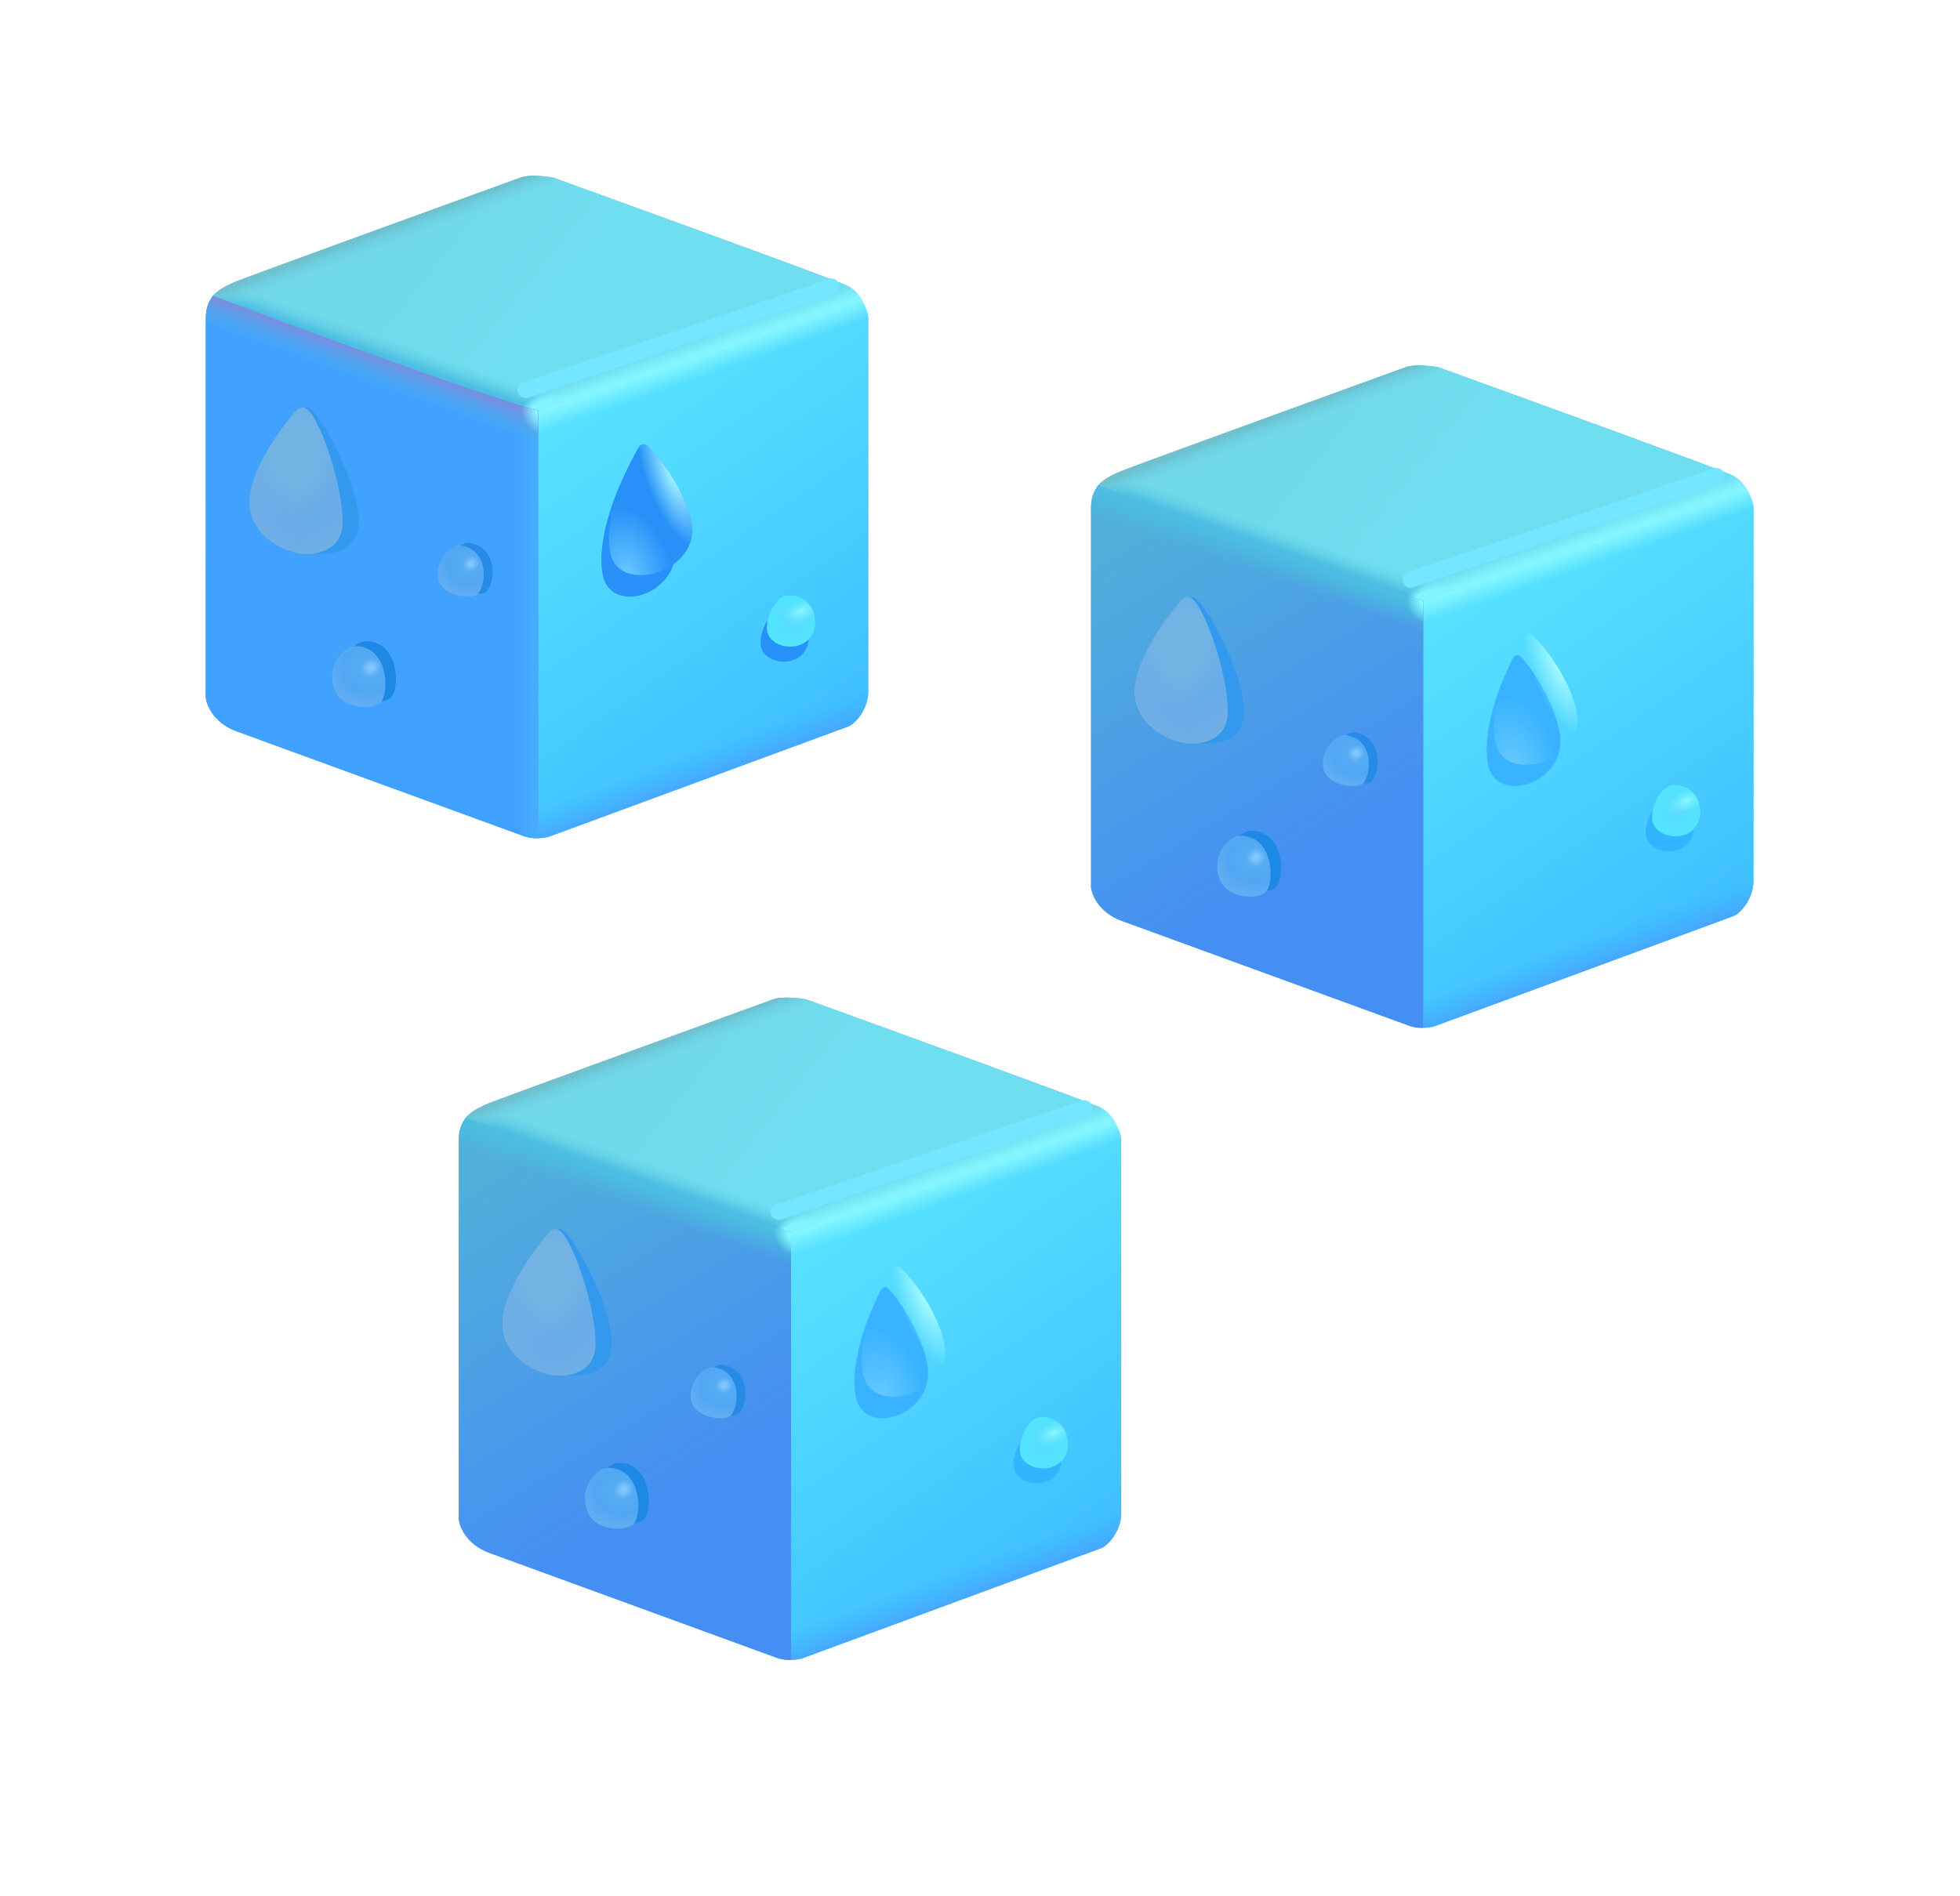 <svg width="31" height="30" viewBox="0 0 31 30" fill="none" xmlns="http://www.w3.org/2000/svg">
<path d="M3.256 10.989V5.03C3.256 4.643 3.549 4.532 3.731 4.456C3.912 4.379 8.105 2.856 8.237 2.809C8.368 2.762 8.631 2.789 8.747 2.809C10.189 3.33 13.136 4.4 13.375 4.508C13.614 4.616 13.713 4.9 13.732 5.029V10.942C13.732 11.213 13.527 11.452 13.416 11.492L8.694 13.232C8.595 13.265 8.414 13.274 8.301 13.232C6.782 12.677 5.262 12.122 3.743 11.569C3.368 11.434 3.24 11.118 3.256 10.989Z" fill="#52C3E4"/>
<path d="M8.746 2.809C10.19 3.33 13.234 4.45 13.375 4.508C13.515 4.567 13.574 4.667 13.627 4.737L8.5 6.553L3.35 4.702C3.451 4.58 3.622 4.501 3.73 4.456C3.912 4.379 8.105 2.856 8.236 2.809C8.367 2.762 8.631 2.789 8.746 2.809L8.746 2.809Z" fill="url(#paint0_linear_3456_1071)"/>
<path d="M8.746 2.809C10.19 3.33 13.234 4.45 13.375 4.508C13.515 4.567 13.574 4.667 13.627 4.737L8.5 6.553L3.35 4.702C3.451 4.58 3.622 4.501 3.73 4.456C3.912 4.379 8.105 2.856 8.236 2.809C8.367 2.762 8.631 2.789 8.746 2.809L8.746 2.809Z" fill="url(#paint1_linear_3456_1071)"/>
<path d="M8.746 2.809C10.19 3.33 13.234 4.45 13.375 4.508C13.515 4.567 13.574 4.667 13.627 4.737L8.5 6.553L3.35 4.702C3.451 4.58 3.622 4.501 3.73 4.456C3.912 4.379 8.105 2.856 8.236 2.809C8.367 2.762 8.631 2.789 8.746 2.809L8.746 2.809Z" fill="url(#paint2_linear_3456_1071)"/>
<path d="M8.746 2.809C10.19 3.33 13.234 4.45 13.375 4.508C13.515 4.567 13.574 4.667 13.627 4.737L8.5 6.553L3.35 4.702C3.451 4.58 3.622 4.501 3.73 4.456C3.912 4.379 8.105 2.856 8.236 2.809C8.367 2.762 8.631 2.789 8.746 2.809L8.746 2.809Z" fill="url(#paint3_radial_3456_1071)"/>
<path d="M8.746 2.809C10.19 3.33 13.234 4.45 13.375 4.508C13.515 4.567 13.574 4.667 13.627 4.737L8.5 6.553L3.35 4.702C3.451 4.58 3.622 4.501 3.73 4.456C3.912 4.379 8.105 2.856 8.236 2.809C8.367 2.762 8.631 2.789 8.746 2.809L8.746 2.809Z" fill="url(#paint4_linear_3456_1071)"/>
<path d="M8.746 2.809C10.19 3.33 13.234 4.45 13.375 4.508C13.515 4.567 13.574 4.667 13.627 4.737L8.5 6.553L3.35 4.702C3.451 4.58 3.622 4.501 3.73 4.456C3.912 4.379 8.105 2.856 8.236 2.809C8.367 2.762 8.631 2.789 8.746 2.809L8.746 2.809Z" fill="url(#paint5_linear_3456_1071)"/>
<path d="M13.417 11.492L8.694 13.232C8.647 13.248 8.58 13.259 8.512 13.26L8.512 6.503L13.612 4.721C13.685 4.833 13.733 4.947 13.733 5.029V10.942C13.733 11.213 13.528 11.452 13.416 11.492L13.417 11.492Z" fill="url(#paint6_linear_3456_1071)"/>
<path d="M13.417 11.492L8.694 13.232C8.647 13.248 8.58 13.259 8.512 13.26L8.512 6.503L13.612 4.721C13.685 4.833 13.733 4.947 13.733 5.029V10.942C13.733 11.213 13.528 11.452 13.416 11.492L13.417 11.492Z" fill="url(#paint7_linear_3456_1071)"/>
<path d="M13.417 11.492L8.694 13.232C8.647 13.248 8.58 13.259 8.512 13.26L8.512 6.503L13.612 4.721C13.685 4.833 13.733 4.947 13.733 5.029V10.942C13.733 11.213 13.528 11.452 13.416 11.492L13.417 11.492Z" fill="url(#paint8_linear_3456_1071)"/>
<path d="M3.256 10.989V5.03C3.256 4.875 3.303 4.764 3.371 4.682C3.371 4.682 7.281 6.16 8.511 6.498V13.261C8.44 13.264 8.369 13.255 8.301 13.233C6.782 12.678 5.262 12.123 3.743 11.569C3.368 11.434 3.24 11.118 3.256 10.989Z" fill="url(#paint9_linear_3456_1071)"/>
<path d="M3.256 10.989V5.03C3.256 4.875 3.303 4.764 3.371 4.682C3.371 4.682 7.281 6.16 8.511 6.498V13.261C8.44 13.264 8.369 13.255 8.301 13.233C6.782 12.678 5.262 12.123 3.743 11.569C3.368 11.434 3.24 11.118 3.256 10.989Z" fill="url(#paint10_linear_3456_1071)"/>
<path d="M3.256 10.989V5.03C3.256 4.875 3.303 4.764 3.371 4.682C3.371 4.682 7.281 6.16 8.511 6.498V13.261C8.44 13.264 8.369 13.255 8.301 13.233C6.782 12.678 5.262 12.123 3.743 11.569C3.368 11.434 3.24 11.118 3.256 10.989Z" fill="url(#paint11_linear_3456_1071)"/>
<path d="M3.256 10.989V5.03C3.256 4.875 3.303 4.764 3.371 4.682C3.371 4.682 7.281 6.16 8.511 6.498V13.261C8.44 13.264 8.369 13.255 8.301 13.233C6.782 12.678 5.262 12.123 3.743 11.569C3.368 11.434 3.24 11.118 3.256 10.989Z" fill="url(#paint12_radial_3456_1071)"/>
<g filter="url(#filter0_f_3456_1071)">
<path d="M10.057 7.393C10.333 7.697 10.604 8.208 10.669 8.599C10.801 9.382 9.673 9.753 9.537 9.103C9.431 8.593 9.706 7.844 9.931 7.412C9.964 7.35 10.026 7.351 10.057 7.393Z" fill="#2790F9"/>
<path d="M10.057 7.393C10.333 7.697 10.604 8.208 10.669 8.599C10.801 9.382 9.673 9.753 9.537 9.103C9.431 8.593 9.706 7.844 9.931 7.412C9.964 7.35 10.026 7.351 10.057 7.393Z" fill="#2790F9"/>
</g>
<path d="M10.245 7.056C10.557 7.36 10.864 7.871 10.938 8.262C11.086 9.045 9.81 9.415 9.657 8.766C9.537 8.256 9.848 7.507 10.103 7.075C10.14 7.012 10.21 7.015 10.245 7.056Z" fill="#2790F9"/>
<path d="M10.245 7.056C10.557 7.36 10.864 7.871 10.938 8.262C11.086 9.045 9.81 9.415 9.657 8.766C9.537 8.256 9.848 7.507 10.103 7.075C10.14 7.012 10.21 7.015 10.245 7.056Z" fill="url(#paint13_radial_3456_1071)"/>
<path d="M10.245 7.056C10.557 7.36 10.864 7.871 10.938 8.262C11.086 9.045 9.81 9.415 9.657 8.766C9.537 8.256 9.848 7.507 10.103 7.075C10.14 7.012 10.21 7.015 10.245 7.056Z" fill="url(#paint14_radial_3456_1071)"/>
<g filter="url(#filter1_f_3456_1071)">
<path d="M12.346 9.658C12.844 9.614 12.957 10.332 12.516 10.452C12.311 10.508 12.057 10.406 12.032 10.212C12.005 9.989 12.178 9.673 12.346 9.658Z" fill="#2790F9"/>
</g>
<path d="M12.446 9.422C12.945 9.378 13.058 10.095 12.617 10.215C12.412 10.272 12.157 10.169 12.133 9.975C12.105 9.752 12.278 9.437 12.446 9.422V9.422Z" fill="url(#paint15_radial_3456_1071)"/>
<path d="M12.446 9.422C12.945 9.378 13.058 10.095 12.617 10.215C12.412 10.272 12.157 10.169 12.133 9.975C12.105 9.752 12.278 9.437 12.446 9.422V9.422Z" fill="url(#paint16_radial_3456_1071)"/>
<g filter="url(#filter2_f_3456_1071)">
<path d="M7.065 9.032C7.074 8.756 7.293 8.587 7.41 8.587C7.92 8.645 7.823 9.315 7.662 9.378C7.527 9.431 7.053 9.378 7.065 9.032Z" fill="#268BE7"/>
</g>
<path d="M6.924 9.073C6.933 8.797 7.153 8.628 7.27 8.628C7.78 8.686 7.682 9.356 7.522 9.419C7.387 9.472 6.912 9.419 6.924 9.073V9.073Z" fill="url(#paint17_radial_3456_1071)"/>
<path d="M6.924 9.073C6.933 8.797 7.153 8.628 7.27 8.628C7.78 8.686 7.682 9.356 7.522 9.419C7.387 9.472 6.912 9.419 6.924 9.073V9.073Z" fill="url(#paint18_radial_3456_1071)"/>
<g filter="url(#filter3_f_3456_1071)">
<path d="M5.432 10.752C5.352 10.372 5.642 10.143 5.783 10.143C6.34 10.143 6.331 10.959 6.158 11.056C5.985 11.155 5.511 11.132 5.432 10.752Z" fill="#1D89E4"/>
</g>
<path d="M5.266 10.831C5.186 10.451 5.477 10.222 5.617 10.222C6.174 10.222 6.166 11.038 5.992 11.136C5.819 11.234 5.345 11.211 5.266 10.831Z" fill="url(#paint19_radial_3456_1071)"/>
<path d="M5.266 10.831C5.186 10.451 5.477 10.222 5.617 10.222C6.174 10.222 6.166 11.038 5.992 11.136C5.819 11.234 5.345 11.211 5.266 10.831Z" fill="url(#paint20_radial_3456_1071)"/>
<g filter="url(#filter4_f_3456_1071)">
<path d="M4.204 8.001C4.162 7.509 4.49 6.788 4.756 6.489C4.832 6.428 4.883 6.428 4.955 6.507C5.149 6.718 5.675 7.667 5.675 8.253C5.675 8.698 5.294 8.763 5.101 8.763C4.778 8.763 4.246 8.493 4.204 8.001Z" fill="#3399EE"/>
</g>
<path d="M3.948 8.001C3.905 7.509 4.426 6.788 4.692 6.489C4.768 6.428 4.819 6.428 4.891 6.507C5.084 6.718 5.418 7.667 5.418 8.253C5.418 8.698 5.037 8.763 4.844 8.763C4.521 8.763 3.99 8.493 3.948 8.001Z" fill="#63A9ED"/>
<path d="M3.948 8.001C3.905 7.509 4.426 6.788 4.692 6.489C4.768 6.428 4.819 6.428 4.891 6.507C5.084 6.718 5.418 7.667 5.418 8.253C5.418 8.698 5.037 8.763 4.844 8.763C4.521 8.763 3.99 8.493 3.948 8.001Z" fill="url(#paint21_radial_3456_1071)"/>
<path d="M3.948 8.001C3.905 7.509 4.426 6.788 4.692 6.489C4.768 6.428 4.819 6.428 4.891 6.507C5.084 6.718 5.418 7.667 5.418 8.253C5.418 8.698 5.037 8.763 4.844 8.763C4.521 8.763 3.99 8.493 3.948 8.001Z" fill="url(#paint22_radial_3456_1071)"/>
<g filter="url(#filter5_f_3456_1071)">
<path d="M13.152 4.531L8.312 6.172" stroke="#73E7FF" stroke-width="0.25" stroke-linecap="round"/>
</g>
<path d="M17.256 13.989V8.03C17.256 7.643 17.549 7.532 17.73 7.456C17.912 7.379 22.105 5.856 22.236 5.809C22.368 5.762 22.631 5.789 22.747 5.809C24.189 6.33 27.136 7.4 27.375 7.508C27.614 7.616 27.713 7.9 27.733 8.029V13.942C27.733 14.213 27.527 14.452 27.416 14.492L22.694 16.233C22.595 16.265 22.414 16.274 22.301 16.233C20.782 15.677 19.262 15.122 17.742 14.569C17.367 14.434 17.24 14.118 17.256 13.989Z" fill="#52C3E4"/>
<path d="M22.746 5.809C24.19 6.33 27.234 7.45 27.375 7.508C27.515 7.567 27.574 7.667 27.627 7.737L22.5 9.553L17.35 7.702C17.451 7.58 17.622 7.501 17.73 7.456C17.912 7.379 22.105 5.856 22.236 5.809C22.367 5.762 22.631 5.789 22.746 5.809L22.746 5.809Z" fill="url(#paint23_linear_3456_1071)"/>
<path d="M22.746 5.809C24.19 6.33 27.234 7.45 27.375 7.508C27.515 7.567 27.574 7.667 27.627 7.737L22.5 9.553L17.35 7.702C17.451 7.58 17.622 7.501 17.73 7.456C17.912 7.379 22.105 5.856 22.236 5.809C22.367 5.762 22.631 5.789 22.746 5.809L22.746 5.809Z" fill="url(#paint24_linear_3456_1071)"/>
<path d="M22.746 5.809C24.19 6.33 27.234 7.45 27.375 7.508C27.515 7.567 27.574 7.667 27.627 7.737L22.5 9.553L17.35 7.702C17.451 7.58 17.622 7.501 17.73 7.456C17.912 7.379 22.105 5.856 22.236 5.809C22.367 5.762 22.631 5.789 22.746 5.809L22.746 5.809Z" fill="url(#paint25_linear_3456_1071)"/>
<path d="M22.746 5.809C24.19 6.33 27.234 7.45 27.375 7.508C27.515 7.567 27.574 7.667 27.627 7.737L22.5 9.553L17.35 7.702C17.451 7.58 17.622 7.501 17.73 7.456C17.912 7.379 22.105 5.856 22.236 5.809C22.367 5.762 22.631 5.789 22.746 5.809L22.746 5.809Z" fill="url(#paint26_radial_3456_1071)"/>
<path d="M22.746 5.809C24.19 6.33 27.234 7.45 27.375 7.508C27.515 7.567 27.574 7.667 27.627 7.737L22.5 9.553L17.35 7.702C17.451 7.58 17.622 7.501 17.73 7.456C17.912 7.379 22.105 5.856 22.236 5.809C22.367 5.762 22.631 5.789 22.746 5.809L22.746 5.809Z" fill="url(#paint27_linear_3456_1071)"/>
<path d="M22.746 5.809C24.19 6.33 27.234 7.45 27.375 7.508C27.515 7.567 27.574 7.667 27.627 7.737L22.5 9.553L17.35 7.702C17.451 7.58 17.622 7.501 17.73 7.456C17.912 7.379 22.105 5.856 22.236 5.809C22.367 5.762 22.631 5.789 22.746 5.809L22.746 5.809Z" fill="url(#paint28_linear_3456_1071)"/>
<path d="M27.417 14.492L22.694 16.233C22.647 16.248 22.58 16.259 22.512 16.26L22.512 9.503L27.612 7.721C27.685 7.833 27.733 7.947 27.733 8.029V13.942C27.733 14.213 27.528 14.452 27.416 14.492L27.417 14.492Z" fill="url(#paint29_linear_3456_1071)"/>
<path d="M27.417 14.492L22.694 16.233C22.647 16.248 22.58 16.259 22.512 16.26L22.512 9.503L27.612 7.721C27.685 7.833 27.733 7.947 27.733 8.029V13.942C27.733 14.213 27.528 14.452 27.416 14.492L27.417 14.492Z" fill="url(#paint30_linear_3456_1071)"/>
<path d="M27.417 14.492L22.694 16.233C22.647 16.248 22.58 16.259 22.512 16.26L22.512 9.503L27.612 7.721C27.685 7.833 27.733 7.947 27.733 8.029V13.942C27.733 14.213 27.528 14.452 27.416 14.492L27.417 14.492Z" fill="url(#paint31_linear_3456_1071)"/>
<path d="M17.256 13.989V8.03C17.256 7.875 17.303 7.764 17.371 7.682C17.371 7.682 21.281 9.16 22.511 9.498V16.261C22.44 16.264 22.369 16.255 22.301 16.233C20.782 15.678 19.262 15.123 17.742 14.569C17.367 14.434 17.24 14.118 17.256 13.989Z" fill="url(#paint32_linear_3456_1071)"/>
<path d="M17.256 13.989V8.03C17.256 7.875 17.303 7.764 17.371 7.682C17.371 7.682 21.281 9.16 22.511 9.498V16.261C22.44 16.264 22.369 16.255 22.301 16.233C20.782 15.678 19.262 15.123 17.742 14.569C17.367 14.434 17.24 14.118 17.256 13.989Z" fill="url(#paint33_linear_3456_1071)"/>
<path d="M17.256 13.989V8.03C17.256 7.875 17.303 7.764 17.371 7.682C17.371 7.682 21.281 9.16 22.511 9.498V16.261C22.44 16.264 22.369 16.255 22.301 16.233C20.782 15.678 19.262 15.123 17.742 14.569C17.367 14.434 17.24 14.118 17.256 13.989Z" fill="url(#paint34_radial_3456_1071)"/>
<g filter="url(#filter6_f_3456_1071)">
<path d="M24.057 10.393C24.333 10.697 24.604 11.208 24.669 11.599C24.801 12.382 23.673 12.752 23.537 12.103C23.431 11.593 23.706 10.844 23.931 10.412C23.964 10.35 24.026 10.351 24.057 10.393Z" fill="#39B3FF"/>
</g>
<path d="M24.245 10.056C24.557 10.36 24.864 10.871 24.938 11.262C25.086 12.045 23.811 12.415 23.657 11.766C23.538 11.256 23.848 10.507 24.103 10.075C24.14 10.012 24.21 10.015 24.245 10.056Z" fill="url(#paint35_radial_3456_1071)"/>
<path d="M24.245 10.056C24.557 10.36 24.864 10.871 24.938 11.262C25.086 12.045 23.811 12.415 23.657 11.766C23.538 11.256 23.848 10.507 24.103 10.075C24.14 10.012 24.21 10.015 24.245 10.056Z" fill="url(#paint36_radial_3456_1071)"/>
<g filter="url(#filter7_f_3456_1071)">
<path d="M26.346 12.658C26.844 12.614 26.957 13.332 26.516 13.452C26.311 13.508 26.057 13.406 26.032 13.212C26.005 12.989 26.178 12.673 26.346 12.658Z" fill="#33B4FF"/>
</g>
<path d="M26.446 12.422C26.945 12.378 27.058 13.095 26.617 13.215C26.412 13.272 26.157 13.169 26.133 12.975C26.105 12.752 26.278 12.437 26.446 12.421V12.422Z" fill="url(#paint37_radial_3456_1071)"/>
<path d="M26.446 12.422C26.945 12.378 27.058 13.095 26.617 13.215C26.412 13.272 26.157 13.169 26.133 12.975C26.105 12.752 26.278 12.437 26.446 12.421V12.422Z" fill="url(#paint38_radial_3456_1071)"/>
<g filter="url(#filter8_f_3456_1071)">
<path d="M21.065 12.032C21.074 11.756 21.293 11.587 21.41 11.587C21.92 11.645 21.823 12.315 21.662 12.378C21.527 12.431 21.053 12.378 21.065 12.032Z" fill="#268BE7"/>
</g>
<path d="M20.924 12.073C20.933 11.797 21.153 11.628 21.27 11.628C21.78 11.686 21.682 12.356 21.522 12.419C21.387 12.472 20.912 12.419 20.924 12.073V12.073Z" fill="url(#paint39_radial_3456_1071)"/>
<path d="M20.924 12.073C20.933 11.797 21.153 11.628 21.27 11.628C21.78 11.686 21.682 12.356 21.522 12.419C21.387 12.472 20.912 12.419 20.924 12.073V12.073Z" fill="url(#paint40_radial_3456_1071)"/>
<g filter="url(#filter9_f_3456_1071)">
<path d="M19.432 13.752C19.352 13.372 19.642 13.143 19.783 13.143C20.34 13.143 20.331 13.959 20.158 14.056C19.985 14.155 19.511 14.132 19.432 13.752Z" fill="#1D89E4"/>
</g>
<path d="M19.266 13.831C19.186 13.451 19.477 13.222 19.617 13.222C20.174 13.222 20.166 14.038 19.992 14.136C19.819 14.234 19.345 14.211 19.266 13.831Z" fill="url(#paint41_radial_3456_1071)"/>
<path d="M19.266 13.831C19.186 13.451 19.477 13.222 19.617 13.222C20.174 13.222 20.166 14.038 19.992 14.136C19.819 14.234 19.345 14.211 19.266 13.831Z" fill="url(#paint42_radial_3456_1071)"/>
<g filter="url(#filter10_f_3456_1071)">
<path d="M18.204 11.001C18.162 10.509 18.49 9.788 18.756 9.489C18.832 9.428 18.883 9.428 18.955 9.507C19.148 9.718 19.675 10.667 19.675 11.253C19.675 11.698 19.294 11.763 19.101 11.763C18.778 11.763 18.246 11.493 18.204 11.001Z" fill="#3399EE"/>
</g>
<path d="M17.948 11.001C17.905 10.509 18.426 9.788 18.692 9.489C18.768 9.428 18.819 9.428 18.891 9.507C19.084 9.718 19.418 10.667 19.418 11.253C19.418 11.698 19.038 11.763 18.844 11.763C18.521 11.763 17.99 11.493 17.948 11.001Z" fill="#63A9ED"/>
<path d="M17.948 11.001C17.905 10.509 18.426 9.788 18.692 9.489C18.768 9.428 18.819 9.428 18.891 9.507C19.084 9.718 19.418 10.667 19.418 11.253C19.418 11.698 19.038 11.763 18.844 11.763C18.521 11.763 17.99 11.493 17.948 11.001Z" fill="url(#paint43_radial_3456_1071)"/>
<path d="M17.948 11.001C17.905 10.509 18.426 9.788 18.692 9.489C18.768 9.428 18.819 9.428 18.891 9.507C19.084 9.718 19.418 10.667 19.418 11.253C19.418 11.698 19.038 11.763 18.844 11.763C18.521 11.763 17.99 11.493 17.948 11.001Z" fill="url(#paint44_radial_3456_1071)"/>
<g filter="url(#filter11_f_3456_1071)">
<path d="M27.152 7.531L22.312 9.172" stroke="#73E7FF" stroke-width="0.25" stroke-linecap="round"/>
</g>
<path d="M7.256 23.989V18.03C7.256 17.643 7.549 17.532 7.731 17.456C7.912 17.38 12.105 15.856 12.236 15.809C12.368 15.762 12.631 15.79 12.746 15.809C14.189 16.33 17.136 17.401 17.375 17.508C17.614 17.616 17.713 17.9 17.733 18.029V23.942C17.733 24.213 17.527 24.452 17.416 24.492L12.694 26.233C12.595 26.265 12.414 26.274 12.301 26.233C10.782 25.677 9.262 25.122 7.743 24.569C7.368 24.434 7.24 24.118 7.256 23.989Z" fill="#52C3E4"/>
<path d="M12.746 15.809C14.19 16.33 17.234 17.45 17.375 17.508C17.515 17.567 17.574 17.667 17.627 17.737L12.5 19.553L7.35 17.702C7.451 17.58 7.622 17.501 7.73 17.456C7.912 17.38 12.105 15.856 12.236 15.809C12.367 15.762 12.631 15.79 12.746 15.809L12.746 15.809Z" fill="url(#paint45_linear_3456_1071)"/>
<path d="M12.746 15.809C14.19 16.33 17.234 17.45 17.375 17.508C17.515 17.567 17.574 17.667 17.627 17.737L12.5 19.553L7.35 17.702C7.451 17.58 7.622 17.501 7.73 17.456C7.912 17.38 12.105 15.856 12.236 15.809C12.367 15.762 12.631 15.79 12.746 15.809L12.746 15.809Z" fill="url(#paint46_linear_3456_1071)"/>
<path d="M12.746 15.809C14.19 16.33 17.234 17.45 17.375 17.508C17.515 17.567 17.574 17.667 17.627 17.737L12.5 19.553L7.35 17.702C7.451 17.58 7.622 17.501 7.73 17.456C7.912 17.38 12.105 15.856 12.236 15.809C12.367 15.762 12.631 15.79 12.746 15.809L12.746 15.809Z" fill="url(#paint47_linear_3456_1071)"/>
<path d="M12.746 15.809C14.19 16.33 17.234 17.45 17.375 17.508C17.515 17.567 17.574 17.667 17.627 17.737L12.5 19.553L7.35 17.702C7.451 17.58 7.622 17.501 7.73 17.456C7.912 17.38 12.105 15.856 12.236 15.809C12.367 15.762 12.631 15.79 12.746 15.809L12.746 15.809Z" fill="url(#paint48_radial_3456_1071)"/>
<path d="M12.746 15.809C14.19 16.33 17.234 17.45 17.375 17.508C17.515 17.567 17.574 17.667 17.627 17.737L12.5 19.553L7.35 17.702C7.451 17.58 7.622 17.501 7.73 17.456C7.912 17.38 12.105 15.856 12.236 15.809C12.367 15.762 12.631 15.79 12.746 15.809L12.746 15.809Z" fill="url(#paint49_linear_3456_1071)"/>
<path d="M12.746 15.809C14.19 16.33 17.234 17.45 17.375 17.508C17.515 17.567 17.574 17.667 17.627 17.737L12.5 19.553L7.35 17.702C7.451 17.58 7.622 17.501 7.73 17.456C7.912 17.38 12.105 15.856 12.236 15.809C12.367 15.762 12.631 15.79 12.746 15.809L12.746 15.809Z" fill="url(#paint50_linear_3456_1071)"/>
<path d="M17.417 24.492L12.694 26.233C12.647 26.248 12.58 26.259 12.512 26.26L12.512 19.503L17.612 17.721C17.685 17.833 17.733 17.947 17.733 18.029V23.942C17.733 24.213 17.528 24.452 17.416 24.492L17.417 24.492Z" fill="url(#paint51_linear_3456_1071)"/>
<path d="M17.417 24.492L12.694 26.233C12.647 26.248 12.58 26.259 12.512 26.26L12.512 19.503L17.612 17.721C17.685 17.833 17.733 17.947 17.733 18.029V23.942C17.733 24.213 17.528 24.452 17.416 24.492L17.417 24.492Z" fill="url(#paint52_linear_3456_1071)"/>
<path d="M17.417 24.492L12.694 26.233C12.647 26.248 12.58 26.259 12.512 26.26L12.512 19.503L17.612 17.721C17.685 17.833 17.733 17.947 17.733 18.029V23.942C17.733 24.213 17.528 24.452 17.416 24.492L17.417 24.492Z" fill="url(#paint53_linear_3456_1071)"/>
<path d="M7.256 23.989V18.03C7.256 17.875 7.303 17.764 7.371 17.682C7.371 17.682 11.281 19.16 12.511 19.498V26.261C12.44 26.264 12.369 26.255 12.301 26.233C10.782 25.678 9.262 25.123 7.743 24.569C7.368 24.434 7.24 24.118 7.256 23.989Z" fill="url(#paint54_linear_3456_1071)"/>
<path d="M7.256 23.989V18.03C7.256 17.875 7.303 17.764 7.371 17.682C7.371 17.682 11.281 19.16 12.511 19.498V26.261C12.44 26.264 12.369 26.255 12.301 26.233C10.782 25.678 9.262 25.123 7.743 24.569C7.368 24.434 7.24 24.118 7.256 23.989Z" fill="url(#paint55_linear_3456_1071)"/>
<path d="M7.256 23.989V18.03C7.256 17.875 7.303 17.764 7.371 17.682C7.371 17.682 11.281 19.16 12.511 19.498V26.261C12.44 26.264 12.369 26.255 12.301 26.233C10.782 25.678 9.262 25.123 7.743 24.569C7.368 24.434 7.24 24.118 7.256 23.989Z" fill="url(#paint56_radial_3456_1071)"/>
<g filter="url(#filter12_f_3456_1071)">
<path d="M14.057 20.393C14.333 20.697 14.604 21.208 14.669 21.599C14.801 22.382 13.673 22.753 13.537 22.103C13.431 21.593 13.706 20.844 13.931 20.412C13.964 20.349 14.026 20.351 14.057 20.393Z" fill="#39B3FF"/>
</g>
<path d="M14.245 20.056C14.557 20.36 14.864 20.871 14.938 21.262C15.086 22.045 13.81 22.416 13.658 21.766C13.537 21.256 13.848 20.507 14.103 20.075C14.14 20.012 14.21 20.015 14.245 20.056Z" fill="url(#paint57_radial_3456_1071)"/>
<path d="M14.245 20.056C14.557 20.36 14.864 20.871 14.938 21.262C15.086 22.045 13.81 22.416 13.658 21.766C13.537 21.256 13.848 20.507 14.103 20.075C14.14 20.012 14.21 20.015 14.245 20.056Z" fill="url(#paint58_radial_3456_1071)"/>
<g filter="url(#filter13_f_3456_1071)">
<path d="M16.346 22.658C16.844 22.614 16.957 23.332 16.516 23.452C16.311 23.508 16.057 23.406 16.032 23.212C16.005 22.989 16.178 22.673 16.346 22.658Z" fill="#33B4FF"/>
</g>
<path d="M16.446 22.422C16.945 22.378 17.058 23.095 16.617 23.215C16.412 23.272 16.157 23.169 16.133 22.975C16.105 22.752 16.278 22.436 16.446 22.422V22.422Z" fill="url(#paint59_radial_3456_1071)"/>
<path d="M16.446 22.422C16.945 22.378 17.058 23.095 16.617 23.215C16.412 23.272 16.157 23.169 16.133 22.975C16.105 22.752 16.278 22.436 16.446 22.422V22.422Z" fill="url(#paint60_radial_3456_1071)"/>
<g filter="url(#filter14_f_3456_1071)">
<path d="M11.065 22.032C11.074 21.756 11.293 21.587 11.41 21.587C11.92 21.645 11.822 22.315 11.662 22.378C11.527 22.431 11.053 22.378 11.065 22.032Z" fill="#268BE7"/>
</g>
<path d="M10.924 22.073C10.933 21.797 11.153 21.628 11.27 21.628C11.78 21.686 11.682 22.356 11.522 22.419C11.387 22.472 10.912 22.419 10.924 22.073V22.073Z" fill="url(#paint61_radial_3456_1071)"/>
<path d="M10.924 22.073C10.933 21.797 11.153 21.628 11.27 21.628C11.78 21.686 11.682 22.356 11.522 22.419C11.387 22.472 10.912 22.419 10.924 22.073V22.073Z" fill="url(#paint62_radial_3456_1071)"/>
<g filter="url(#filter15_f_3456_1071)">
<path d="M9.432 23.752C9.352 23.372 9.642 23.143 9.783 23.143C10.339 23.143 10.331 23.959 10.158 24.056C9.985 24.155 9.511 24.131 9.432 23.752Z" fill="#1D89E4"/>
</g>
<path d="M9.266 23.831C9.186 23.451 9.477 23.222 9.617 23.222C10.174 23.222 10.166 24.038 9.992 24.136C9.819 24.234 9.345 24.211 9.266 23.831Z" fill="url(#paint63_radial_3456_1071)"/>
<path d="M9.266 23.831C9.186 23.451 9.477 23.222 9.617 23.222C10.174 23.222 10.166 24.038 9.992 24.136C9.819 24.234 9.345 24.211 9.266 23.831Z" fill="url(#paint64_radial_3456_1071)"/>
<g filter="url(#filter16_f_3456_1071)">
<path d="M8.204 21.001C8.162 20.509 8.49 19.788 8.756 19.489C8.832 19.428 8.883 19.428 8.955 19.507C9.149 19.718 9.675 20.667 9.675 21.253C9.675 21.698 9.294 21.763 9.101 21.763C8.778 21.763 8.246 21.493 8.204 21.001Z" fill="#3399EE"/>
</g>
<path d="M7.948 21.001C7.905 20.509 8.426 19.788 8.692 19.489C8.768 19.428 8.819 19.428 8.891 19.507C9.084 19.718 9.418 20.667 9.418 21.253C9.418 21.698 9.037 21.763 8.844 21.763C8.521 21.763 7.99 21.493 7.948 21.001Z" fill="#63A9ED"/>
<path d="M7.948 21.001C7.905 20.509 8.426 19.788 8.692 19.489C8.768 19.428 8.819 19.428 8.891 19.507C9.084 19.718 9.418 20.667 9.418 21.253C9.418 21.698 9.037 21.763 8.844 21.763C8.521 21.763 7.99 21.493 7.948 21.001Z" fill="url(#paint65_radial_3456_1071)"/>
<path d="M7.948 21.001C7.905 20.509 8.426 19.788 8.692 19.489C8.768 19.428 8.819 19.428 8.891 19.507C9.084 19.718 9.418 20.667 9.418 21.253C9.418 21.698 9.037 21.763 8.844 21.763C8.521 21.763 7.99 21.493 7.948 21.001Z" fill="url(#paint66_radial_3456_1071)"/>
<g filter="url(#filter17_f_3456_1071)">
<path d="M17.152 17.531L12.312 19.172" stroke="#73E7FF" stroke-width="0.25" stroke-linecap="round"/>
</g>
<defs>
<filter id="filter0_f_3456_1071" x="8.514" y="6.363" width="3.166" height="4.073" filterUnits="userSpaceOnUse" color-interpolation-filters="sRGB">
<feFlood flood-opacity="0" result="BackgroundImageFix"/>
<feBlend mode="normal" in="SourceGraphic" in2="BackgroundImageFix" result="shape"/>
<feGaussianBlur stdDeviation="0.5" result="effect1_foregroundBlur_3456_1071"/>
</filter>
<filter id="filter1_f_3456_1071" x="11.029" y="8.656" width="2.762" height="2.812" filterUnits="userSpaceOnUse" color-interpolation-filters="sRGB">
<feFlood flood-opacity="0" result="BackgroundImageFix"/>
<feBlend mode="normal" in="SourceGraphic" in2="BackgroundImageFix" result="shape"/>
<feGaussianBlur stdDeviation="0.5" result="effect1_foregroundBlur_3456_1071"/>
</filter>
<filter id="filter2_f_3456_1071" x="6.064" y="7.587" width="2.727" height="2.809" filterUnits="userSpaceOnUse" color-interpolation-filters="sRGB">
<feFlood flood-opacity="0" result="BackgroundImageFix"/>
<feBlend mode="normal" in="SourceGraphic" in2="BackgroundImageFix" result="shape"/>
<feGaussianBlur stdDeviation="0.5" result="effect1_foregroundBlur_3456_1071"/>
</filter>
<filter id="filter3_f_3456_1071" x="4.418" y="9.143" width="2.845" height="2.963" filterUnits="userSpaceOnUse" color-interpolation-filters="sRGB">
<feFlood flood-opacity="0" result="BackgroundImageFix"/>
<feBlend mode="normal" in="SourceGraphic" in2="BackgroundImageFix" result="shape"/>
<feGaussianBlur stdDeviation="0.5" result="effect1_foregroundBlur_3456_1071"/>
</filter>
<filter id="filter4_f_3456_1071" x="3.2" y="5.445" width="3.475" height="4.317" filterUnits="userSpaceOnUse" color-interpolation-filters="sRGB">
<feFlood flood-opacity="0" result="BackgroundImageFix"/>
<feBlend mode="normal" in="SourceGraphic" in2="BackgroundImageFix" result="shape"/>
<feGaussianBlur stdDeviation="0.5" result="effect1_foregroundBlur_3456_1071"/>
</filter>
<filter id="filter5_f_3456_1071" x="7.938" y="4.156" width="5.59" height="2.391" filterUnits="userSpaceOnUse" color-interpolation-filters="sRGB">
<feFlood flood-opacity="0" result="BackgroundImageFix"/>
<feBlend mode="normal" in="SourceGraphic" in2="BackgroundImageFix" result="shape"/>
<feGaussianBlur stdDeviation="0.125" result="effect1_foregroundBlur_3456_1071"/>
</filter>
<filter id="filter6_f_3456_1071" x="22.514" y="9.363" width="3.166" height="4.073" filterUnits="userSpaceOnUse" color-interpolation-filters="sRGB">
<feFlood flood-opacity="0" result="BackgroundImageFix"/>
<feBlend mode="normal" in="SourceGraphic" in2="BackgroundImageFix" result="shape"/>
<feGaussianBlur stdDeviation="0.5" result="effect1_foregroundBlur_3456_1071"/>
</filter>
<filter id="filter7_f_3456_1071" x="25.029" y="11.656" width="2.762" height="2.812" filterUnits="userSpaceOnUse" color-interpolation-filters="sRGB">
<feFlood flood-opacity="0" result="BackgroundImageFix"/>
<feBlend mode="normal" in="SourceGraphic" in2="BackgroundImageFix" result="shape"/>
<feGaussianBlur stdDeviation="0.5" result="effect1_foregroundBlur_3456_1071"/>
</filter>
<filter id="filter8_f_3456_1071" x="20.064" y="10.587" width="2.727" height="2.809" filterUnits="userSpaceOnUse" color-interpolation-filters="sRGB">
<feFlood flood-opacity="0" result="BackgroundImageFix"/>
<feBlend mode="normal" in="SourceGraphic" in2="BackgroundImageFix" result="shape"/>
<feGaussianBlur stdDeviation="0.5" result="effect1_foregroundBlur_3456_1071"/>
</filter>
<filter id="filter9_f_3456_1071" x="18.418" y="12.143" width="2.845" height="2.963" filterUnits="userSpaceOnUse" color-interpolation-filters="sRGB">
<feFlood flood-opacity="0" result="BackgroundImageFix"/>
<feBlend mode="normal" in="SourceGraphic" in2="BackgroundImageFix" result="shape"/>
<feGaussianBlur stdDeviation="0.5" result="effect1_foregroundBlur_3456_1071"/>
</filter>
<filter id="filter10_f_3456_1071" x="17.2" y="8.445" width="3.475" height="4.317" filterUnits="userSpaceOnUse" color-interpolation-filters="sRGB">
<feFlood flood-opacity="0" result="BackgroundImageFix"/>
<feBlend mode="normal" in="SourceGraphic" in2="BackgroundImageFix" result="shape"/>
<feGaussianBlur stdDeviation="0.5" result="effect1_foregroundBlur_3456_1071"/>
</filter>
<filter id="filter11_f_3456_1071" x="21.938" y="7.156" width="5.59" height="2.391" filterUnits="userSpaceOnUse" color-interpolation-filters="sRGB">
<feFlood flood-opacity="0" result="BackgroundImageFix"/>
<feBlend mode="normal" in="SourceGraphic" in2="BackgroundImageFix" result="shape"/>
<feGaussianBlur stdDeviation="0.125" result="effect1_foregroundBlur_3456_1071"/>
</filter>
<filter id="filter12_f_3456_1071" x="12.514" y="19.363" width="3.166" height="4.073" filterUnits="userSpaceOnUse" color-interpolation-filters="sRGB">
<feFlood flood-opacity="0" result="BackgroundImageFix"/>
<feBlend mode="normal" in="SourceGraphic" in2="BackgroundImageFix" result="shape"/>
<feGaussianBlur stdDeviation="0.5" result="effect1_foregroundBlur_3456_1071"/>
</filter>
<filter id="filter13_f_3456_1071" x="15.029" y="21.656" width="2.762" height="2.812" filterUnits="userSpaceOnUse" color-interpolation-filters="sRGB">
<feFlood flood-opacity="0" result="BackgroundImageFix"/>
<feBlend mode="normal" in="SourceGraphic" in2="BackgroundImageFix" result="shape"/>
<feGaussianBlur stdDeviation="0.5" result="effect1_foregroundBlur_3456_1071"/>
</filter>
<filter id="filter14_f_3456_1071" x="10.065" y="20.587" width="2.727" height="2.809" filterUnits="userSpaceOnUse" color-interpolation-filters="sRGB">
<feFlood flood-opacity="0" result="BackgroundImageFix"/>
<feBlend mode="normal" in="SourceGraphic" in2="BackgroundImageFix" result="shape"/>
<feGaussianBlur stdDeviation="0.5" result="effect1_foregroundBlur_3456_1071"/>
</filter>
<filter id="filter15_f_3456_1071" x="8.418" y="22.143" width="2.845" height="2.963" filterUnits="userSpaceOnUse" color-interpolation-filters="sRGB">
<feFlood flood-opacity="0" result="BackgroundImageFix"/>
<feBlend mode="normal" in="SourceGraphic" in2="BackgroundImageFix" result="shape"/>
<feGaussianBlur stdDeviation="0.5" result="effect1_foregroundBlur_3456_1071"/>
</filter>
<filter id="filter16_f_3456_1071" x="7.2" y="18.445" width="3.475" height="4.317" filterUnits="userSpaceOnUse" color-interpolation-filters="sRGB">
<feFlood flood-opacity="0" result="BackgroundImageFix"/>
<feBlend mode="normal" in="SourceGraphic" in2="BackgroundImageFix" result="shape"/>
<feGaussianBlur stdDeviation="0.5" result="effect1_foregroundBlur_3456_1071"/>
</filter>
<filter id="filter17_f_3456_1071" x="11.938" y="17.156" width="5.59" height="2.391" filterUnits="userSpaceOnUse" color-interpolation-filters="sRGB">
<feFlood flood-opacity="0" result="BackgroundImageFix"/>
<feBlend mode="normal" in="SourceGraphic" in2="BackgroundImageFix" result="shape"/>
<feGaussianBlur stdDeviation="0.125" result="effect1_foregroundBlur_3456_1071"/>
</filter>
<linearGradient id="paint0_linear_3456_1071" x1="6.437" y1="3.547" x2="8.488" y2="5.188" gradientUnits="userSpaceOnUse">
<stop stop-color="#70D9EA"/>
<stop offset="1" stop-color="#70DEF1"/>
</linearGradient>
<linearGradient id="paint1_linear_3456_1071" x1="10.316" y1="5.938" x2="10.176" y2="5.54" gradientUnits="userSpaceOnUse">
<stop offset="0.175" stop-color="#85F6FF"/>
<stop offset="0.73" stop-color="#85F6FF" stop-opacity="0"/>
</linearGradient>
<linearGradient id="paint2_linear_3456_1071" x1="5.828" y1="5.633" x2="5.992" y2="5.165" gradientUnits="userSpaceOnUse">
<stop offset="0.175" stop-color="#4CBFE2"/>
<stop offset="0.73" stop-color="#60CAE4" stop-opacity="0"/>
</linearGradient>
<radialGradient id="paint3_radial_3456_1071" cx="0" cy="0" r="1" gradientUnits="userSpaceOnUse" gradientTransform="translate(8.623 6.465) rotate(77.799) scale(0.222 0.412)">
<stop offset="0.561" stop-color="#83F3FE"/>
<stop offset="1" stop-color="#82F3FE" stop-opacity="0"/>
</radialGradient>
<linearGradient id="paint4_linear_3456_1071" x1="6.039" y1="3.665" x2="6.144" y2="3.946" gradientUnits="userSpaceOnUse">
<stop stop-color="#66C5D6"/>
<stop offset="1" stop-color="#78D5E6" stop-opacity="0"/>
</linearGradient>
<linearGradient id="paint5_linear_3456_1071" x1="6.039" y1="3.665" x2="6.144" y2="3.946" gradientUnits="userSpaceOnUse">
<stop stop-color="#70C0CE"/>
<stop offset="0.317" stop-color="#6DD1E1" stop-opacity="0"/>
</linearGradient>
<linearGradient id="paint6_linear_3456_1071" x1="9.391" y1="6.5" x2="12.954" y2="11.61" gradientUnits="userSpaceOnUse">
<stop stop-color="#57E1FF"/>
<stop offset="1" stop-color="#3FC0FF"/>
</linearGradient>
<linearGradient id="paint7_linear_3456_1071" x1="11.641" y1="12.207" x2="11.454" y2="11.703" gradientUnits="userSpaceOnUse">
<stop stop-color="#4AA3FF"/>
<stop offset="1" stop-color="#3CAEFF" stop-opacity="0"/>
</linearGradient>
<linearGradient id="paint8_linear_3456_1071" x1="10.774" y1="5.656" x2="10.938" y2="6.125" gradientUnits="userSpaceOnUse">
<stop offset="0.134" stop-color="#86F7FF"/>
<stop offset="0.802" stop-color="#86F7FF" stop-opacity="0"/>
</linearGradient>
<linearGradient id="paint9_linear_3456_1071" x1="3.696" y1="5.282" x2="7.985" y2="12.243" gradientUnits="userSpaceOnUse">
<stop stop-color="#51B0D9"/>
<stop offset="0.755" stop-color="#458EF3"/>
</linearGradient>
<linearGradient id="paint10_linear_3456_1071" x1="7.516" y1="11.048" x2="8.511" y2="11.048" gradientUnits="userSpaceOnUse">
<stop offset="0.659" stop-color="#41A1FF"/>
<stop offset="1" stop-color="#49ACFF"/>
</linearGradient>
<linearGradient id="paint11_linear_3456_1071" x1="5.883" y1="5.399" x2="5.664" y2="6.009" gradientUnits="userSpaceOnUse">
<stop offset="0.307" stop-color="#7B8CE1"/>
<stop offset="1" stop-color="#4ABDE1" stop-opacity="0"/>
</linearGradient>
<radialGradient id="paint12_radial_3456_1071" cx="0" cy="0" r="1" gradientUnits="userSpaceOnUse" gradientTransform="translate(8.641 6.478) rotate(151.928) scale(0.398 0.412)">
<stop offset="0.422" stop-color="#86F8FF"/>
<stop offset="1" stop-color="#85F6FF" stop-opacity="0"/>
</radialGradient>
<radialGradient id="paint13_radial_3456_1071" cx="0" cy="0" r="1" gradientUnits="userSpaceOnUse" gradientTransform="translate(9.93 9.099) rotate(77.773) scale(1.107 0.704)">
<stop stop-color="#67C9FF"/>
<stop offset="1" stop-color="#62C9FF" stop-opacity="0"/>
</radialGradient>
<radialGradient id="paint14_radial_3456_1071" cx="0" cy="0" r="1" gradientUnits="userSpaceOnUse" gradientTransform="translate(10.656 7.462) rotate(71.061) scale(1.264 0.463)">
<stop stop-color="#B0FFFF"/>
<stop offset="1" stop-color="#AFFEFF" stop-opacity="0"/>
</radialGradient>
<radialGradient id="paint15_radial_3456_1071" cx="0" cy="0" r="1" gradientUnits="userSpaceOnUse" gradientTransform="translate(12.504 9.824) rotate(82.878) scale(0.407 0.386)">
<stop stop-color="#5ADBFF"/>
<stop offset="1" stop-color="#51E5FF"/>
</radialGradient>
<radialGradient id="paint16_radial_3456_1071" cx="0" cy="0" r="1" gradientUnits="userSpaceOnUse" gradientTransform="translate(12.672 9.67) rotate(67.225) scale(0.167 0.323)">
<stop stop-color="#8CF5FF"/>
<stop offset="1" stop-color="#78EDFF" stop-opacity="0"/>
</radialGradient>
<radialGradient id="paint17_radial_3456_1071" cx="0" cy="0" r="1" gradientUnits="userSpaceOnUse" gradientTransform="translate(7.411 8.944) rotate(107.942) scale(0.647 0.739)">
<stop stop-color="#59AFF3"/>
<stop offset="0.462" stop-color="#52A7F3"/>
<stop offset="0.801" stop-color="#64AEF1"/>
</radialGradient>
<radialGradient id="paint18_radial_3456_1071" cx="0" cy="0" r="1" gradientUnits="userSpaceOnUse" gradientTransform="translate(7.452 8.915) rotate(145.619) scale(0.135 0.121)">
<stop offset="0.227" stop-color="#82C6FF"/>
<stop offset="1" stop-color="#83C6FF" stop-opacity="0"/>
</radialGradient>
<radialGradient id="paint19_radial_3456_1071" cx="0" cy="0" r="1" gradientUnits="userSpaceOnUse" gradientTransform="translate(5.818 10.599) rotate(107.533) scale(0.769 0.861)">
<stop stop-color="#59AFF3"/>
<stop offset="0.462" stop-color="#52A7F3"/>
<stop offset="0.801" stop-color="#64AEF1"/>
</radialGradient>
<radialGradient id="paint20_radial_3456_1071" cx="0" cy="0" r="1" gradientUnits="userSpaceOnUse" gradientTransform="translate(5.865 10.563) rotate(144.96) scale(0.158 0.143)">
<stop offset="0.227" stop-color="#82C6FF"/>
<stop offset="1" stop-color="#83C6FF" stop-opacity="0"/>
</radialGradient>
<radialGradient id="paint21_radial_3456_1071" cx="0" cy="0" r="1" gradientUnits="userSpaceOnUse" gradientTransform="translate(4.821 7.275) rotate(94.401) scale(1.81 1.151)">
<stop offset="0.449" stop-color="#73ABEE" stop-opacity="0"/>
<stop offset="0.846" stop-color="#70AFE2"/>
</radialGradient>
<radialGradient id="paint22_radial_3456_1071" cx="0" cy="0" r="1" gradientUnits="userSpaceOnUse" gradientTransform="translate(4.682 7.157) rotate(90) scale(1.289 0.965)">
<stop offset="0.405" stop-color="#73B3E4"/>
<stop offset="1" stop-color="#6FB0E0" stop-opacity="0"/>
</radialGradient>
<linearGradient id="paint23_linear_3456_1071" x1="20.437" y1="6.547" x2="22.488" y2="8.188" gradientUnits="userSpaceOnUse">
<stop stop-color="#70D9EA"/>
<stop offset="1" stop-color="#70DEF1"/>
</linearGradient>
<linearGradient id="paint24_linear_3456_1071" x1="24.316" y1="8.938" x2="24.176" y2="8.54" gradientUnits="userSpaceOnUse">
<stop offset="0.175" stop-color="#85F6FF"/>
<stop offset="0.73" stop-color="#85F6FF" stop-opacity="0"/>
</linearGradient>
<linearGradient id="paint25_linear_3456_1071" x1="19.828" y1="8.633" x2="19.992" y2="8.165" gradientUnits="userSpaceOnUse">
<stop offset="0.175" stop-color="#4CBFE2"/>
<stop offset="0.73" stop-color="#60CAE4" stop-opacity="0"/>
</linearGradient>
<radialGradient id="paint26_radial_3456_1071" cx="0" cy="0" r="1" gradientUnits="userSpaceOnUse" gradientTransform="translate(22.623 9.465) rotate(77.799) scale(0.222 0.412)">
<stop offset="0.561" stop-color="#83F3FE"/>
<stop offset="1" stop-color="#82F3FE" stop-opacity="0"/>
</radialGradient>
<linearGradient id="paint27_linear_3456_1071" x1="20.039" y1="6.665" x2="20.145" y2="6.946" gradientUnits="userSpaceOnUse">
<stop stop-color="#66C5D6"/>
<stop offset="1" stop-color="#78D5E6" stop-opacity="0"/>
</linearGradient>
<linearGradient id="paint28_linear_3456_1071" x1="20.039" y1="6.665" x2="20.145" y2="6.946" gradientUnits="userSpaceOnUse">
<stop stop-color="#70C0CE"/>
<stop offset="0.317" stop-color="#6DD1E1" stop-opacity="0"/>
</linearGradient>
<linearGradient id="paint29_linear_3456_1071" x1="23.391" y1="9.5" x2="26.954" y2="14.61" gradientUnits="userSpaceOnUse">
<stop stop-color="#57E1FF"/>
<stop offset="1" stop-color="#3FC0FF"/>
</linearGradient>
<linearGradient id="paint30_linear_3456_1071" x1="25.641" y1="15.207" x2="25.454" y2="14.703" gradientUnits="userSpaceOnUse">
<stop stop-color="#4AA3FF"/>
<stop offset="1" stop-color="#3CAEFF" stop-opacity="0"/>
</linearGradient>
<linearGradient id="paint31_linear_3456_1071" x1="24.774" y1="8.656" x2="24.938" y2="9.125" gradientUnits="userSpaceOnUse">
<stop offset="0.134" stop-color="#86F7FF"/>
<stop offset="0.802" stop-color="#86F7FF" stop-opacity="0"/>
</linearGradient>
<linearGradient id="paint32_linear_3456_1071" x1="17.696" y1="8.282" x2="21.985" y2="15.243" gradientUnits="userSpaceOnUse">
<stop stop-color="#51B0D9"/>
<stop offset="0.755" stop-color="#458EF3"/>
</linearGradient>
<linearGradient id="paint33_linear_3456_1071" x1="19.883" y1="8.399" x2="19.664" y2="9.009" gradientUnits="userSpaceOnUse">
<stop offset="0.307" stop-color="#4CBFE2"/>
<stop offset="1" stop-color="#4ABDE1" stop-opacity="0"/>
</linearGradient>
<radialGradient id="paint34_radial_3456_1071" cx="0" cy="0" r="1" gradientUnits="userSpaceOnUse" gradientTransform="translate(22.641 9.478) rotate(151.928) scale(0.398 0.412)">
<stop offset="0.422" stop-color="#86F8FF"/>
<stop offset="1" stop-color="#85F6FF" stop-opacity="0"/>
</radialGradient>
<radialGradient id="paint35_radial_3456_1071" cx="0" cy="0" r="1" gradientUnits="userSpaceOnUse" gradientTransform="translate(23.93 12.099) rotate(77.773) scale(1.107 0.704)">
<stop stop-color="#67C9FF"/>
<stop offset="1" stop-color="#62C9FF" stop-opacity="0"/>
</radialGradient>
<radialGradient id="paint36_radial_3456_1071" cx="0" cy="0" r="1" gradientUnits="userSpaceOnUse" gradientTransform="translate(24.657 10.462) rotate(71.061) scale(1.264 0.463)">
<stop stop-color="#B0FFFF"/>
<stop offset="1" stop-color="#AFFEFF" stop-opacity="0"/>
</radialGradient>
<radialGradient id="paint37_radial_3456_1071" cx="0" cy="0" r="1" gradientUnits="userSpaceOnUse" gradientTransform="translate(26.504 12.824) rotate(82.878) scale(0.407 0.386)">
<stop stop-color="#5ADBFF"/>
<stop offset="1" stop-color="#51E5FF"/>
</radialGradient>
<radialGradient id="paint38_radial_3456_1071" cx="0" cy="0" r="1" gradientUnits="userSpaceOnUse" gradientTransform="translate(26.672 12.67) rotate(67.225) scale(0.167 0.323)">
<stop stop-color="#8CF5FF"/>
<stop offset="1" stop-color="#78EDFF" stop-opacity="0"/>
</radialGradient>
<radialGradient id="paint39_radial_3456_1071" cx="0" cy="0" r="1" gradientUnits="userSpaceOnUse" gradientTransform="translate(21.411 11.944) rotate(107.942) scale(0.647 0.739)">
<stop stop-color="#59AFF3"/>
<stop offset="0.462" stop-color="#52A7F3"/>
<stop offset="0.801" stop-color="#64AEF1"/>
</radialGradient>
<radialGradient id="paint40_radial_3456_1071" cx="0" cy="0" r="1" gradientUnits="userSpaceOnUse" gradientTransform="translate(21.452 11.915) rotate(145.619) scale(0.135 0.121)">
<stop offset="0.227" stop-color="#82C6FF"/>
<stop offset="1" stop-color="#83C6FF" stop-opacity="0"/>
</radialGradient>
<radialGradient id="paint41_radial_3456_1071" cx="0" cy="0" r="1" gradientUnits="userSpaceOnUse" gradientTransform="translate(19.817 13.599) rotate(107.533) scale(0.769 0.861)">
<stop stop-color="#59AFF3"/>
<stop offset="0.462" stop-color="#52A7F3"/>
<stop offset="0.801" stop-color="#64AEF1"/>
</radialGradient>
<radialGradient id="paint42_radial_3456_1071" cx="0" cy="0" r="1" gradientUnits="userSpaceOnUse" gradientTransform="translate(19.865 13.563) rotate(144.96) scale(0.158 0.143)">
<stop offset="0.227" stop-color="#82C6FF"/>
<stop offset="1" stop-color="#83C6FF" stop-opacity="0"/>
</radialGradient>
<radialGradient id="paint43_radial_3456_1071" cx="0" cy="0" r="1" gradientUnits="userSpaceOnUse" gradientTransform="translate(18.821 10.275) rotate(94.401) scale(1.81 1.151)">
<stop offset="0.449" stop-color="#73ABEE" stop-opacity="0"/>
<stop offset="0.846" stop-color="#70AFE2"/>
</radialGradient>
<radialGradient id="paint44_radial_3456_1071" cx="0" cy="0" r="1" gradientUnits="userSpaceOnUse" gradientTransform="translate(18.682 10.157) rotate(90) scale(1.289 0.965)">
<stop offset="0.405" stop-color="#73B3E4"/>
<stop offset="1" stop-color="#6FB0E0" stop-opacity="0"/>
</radialGradient>
<linearGradient id="paint45_linear_3456_1071" x1="10.437" y1="16.547" x2="12.488" y2="18.188" gradientUnits="userSpaceOnUse">
<stop stop-color="#70D9EA"/>
<stop offset="1" stop-color="#70DEF1"/>
</linearGradient>
<linearGradient id="paint46_linear_3456_1071" x1="14.316" y1="18.938" x2="14.176" y2="18.54" gradientUnits="userSpaceOnUse">
<stop offset="0.175" stop-color="#85F6FF"/>
<stop offset="0.73" stop-color="#85F6FF" stop-opacity="0"/>
</linearGradient>
<linearGradient id="paint47_linear_3456_1071" x1="9.828" y1="18.634" x2="9.992" y2="18.165" gradientUnits="userSpaceOnUse">
<stop offset="0.175" stop-color="#4CBFE2"/>
<stop offset="0.73" stop-color="#60CAE4" stop-opacity="0"/>
</linearGradient>
<radialGradient id="paint48_radial_3456_1071" cx="0" cy="0" r="1" gradientUnits="userSpaceOnUse" gradientTransform="translate(12.623 19.465) rotate(77.799) scale(0.222 0.412)">
<stop offset="0.561" stop-color="#83F3FE"/>
<stop offset="1" stop-color="#82F3FE" stop-opacity="0"/>
</radialGradient>
<linearGradient id="paint49_linear_3456_1071" x1="10.039" y1="16.665" x2="10.145" y2="16.946" gradientUnits="userSpaceOnUse">
<stop stop-color="#66C5D6"/>
<stop offset="1" stop-color="#78D5E6" stop-opacity="0"/>
</linearGradient>
<linearGradient id="paint50_linear_3456_1071" x1="10.039" y1="16.665" x2="10.145" y2="16.946" gradientUnits="userSpaceOnUse">
<stop stop-color="#70C0CE"/>
<stop offset="0.317" stop-color="#6DD1E1" stop-opacity="0"/>
</linearGradient>
<linearGradient id="paint51_linear_3456_1071" x1="13.391" y1="19.5" x2="16.954" y2="24.61" gradientUnits="userSpaceOnUse">
<stop stop-color="#57E1FF"/>
<stop offset="1" stop-color="#3FC0FF"/>
</linearGradient>
<linearGradient id="paint52_linear_3456_1071" x1="15.641" y1="25.207" x2="15.454" y2="24.703" gradientUnits="userSpaceOnUse">
<stop stop-color="#4AA3FF"/>
<stop offset="1" stop-color="#3CAEFF" stop-opacity="0"/>
</linearGradient>
<linearGradient id="paint53_linear_3456_1071" x1="14.774" y1="18.656" x2="14.938" y2="19.125" gradientUnits="userSpaceOnUse">
<stop offset="0.134" stop-color="#86F7FF"/>
<stop offset="0.802" stop-color="#86F7FF" stop-opacity="0"/>
</linearGradient>
<linearGradient id="paint54_linear_3456_1071" x1="7.696" y1="18.282" x2="11.985" y2="25.243" gradientUnits="userSpaceOnUse">
<stop stop-color="#51B0D9"/>
<stop offset="0.755" stop-color="#458EF3"/>
</linearGradient>
<linearGradient id="paint55_linear_3456_1071" x1="9.883" y1="18.399" x2="9.664" y2="19.009" gradientUnits="userSpaceOnUse">
<stop offset="0.307" stop-color="#4CBFE2"/>
<stop offset="1" stop-color="#4ABDE1" stop-opacity="0"/>
</linearGradient>
<radialGradient id="paint56_radial_3456_1071" cx="0" cy="0" r="1" gradientUnits="userSpaceOnUse" gradientTransform="translate(12.641 19.477) rotate(151.928) scale(0.398 0.412)">
<stop offset="0.422" stop-color="#86F8FF"/>
<stop offset="1" stop-color="#85F6FF" stop-opacity="0"/>
</radialGradient>
<radialGradient id="paint57_radial_3456_1071" cx="0" cy="0" r="1" gradientUnits="userSpaceOnUse" gradientTransform="translate(13.93 22.099) rotate(77.773) scale(1.107 0.704)">
<stop stop-color="#67C9FF"/>
<stop offset="1" stop-color="#62C9FF" stop-opacity="0"/>
</radialGradient>
<radialGradient id="paint58_radial_3456_1071" cx="0" cy="0" r="1" gradientUnits="userSpaceOnUse" gradientTransform="translate(14.656 20.462) rotate(71.061) scale(1.264 0.463)">
<stop stop-color="#B0FFFF"/>
<stop offset="1" stop-color="#AFFEFF" stop-opacity="0"/>
</radialGradient>
<radialGradient id="paint59_radial_3456_1071" cx="0" cy="0" r="1" gradientUnits="userSpaceOnUse" gradientTransform="translate(16.504 22.824) rotate(82.878) scale(0.407 0.386)">
<stop stop-color="#5ADBFF"/>
<stop offset="1" stop-color="#51E5FF"/>
</radialGradient>
<radialGradient id="paint60_radial_3456_1071" cx="0" cy="0" r="1" gradientUnits="userSpaceOnUse" gradientTransform="translate(16.672 22.67) rotate(67.225) scale(0.167 0.323)">
<stop stop-color="#8CF5FF"/>
<stop offset="1" stop-color="#78EDFF" stop-opacity="0"/>
</radialGradient>
<radialGradient id="paint61_radial_3456_1071" cx="0" cy="0" r="1" gradientUnits="userSpaceOnUse" gradientTransform="translate(11.411 21.944) rotate(107.942) scale(0.647 0.739)">
<stop stop-color="#59AFF3"/>
<stop offset="0.462" stop-color="#52A7F3"/>
<stop offset="0.801" stop-color="#64AEF1"/>
</radialGradient>
<radialGradient id="paint62_radial_3456_1071" cx="0" cy="0" r="1" gradientUnits="userSpaceOnUse" gradientTransform="translate(11.452 21.915) rotate(145.619) scale(0.135 0.121)">
<stop offset="0.227" stop-color="#82C6FF"/>
<stop offset="1" stop-color="#83C6FF" stop-opacity="0"/>
</radialGradient>
<radialGradient id="paint63_radial_3456_1071" cx="0" cy="0" r="1" gradientUnits="userSpaceOnUse" gradientTransform="translate(9.818 23.599) rotate(107.533) scale(0.769 0.861)">
<stop stop-color="#59AFF3"/>
<stop offset="0.462" stop-color="#52A7F3"/>
<stop offset="0.801" stop-color="#64AEF1"/>
</radialGradient>
<radialGradient id="paint64_radial_3456_1071" cx="0" cy="0" r="1" gradientUnits="userSpaceOnUse" gradientTransform="translate(9.865 23.563) rotate(144.96) scale(0.158 0.143)">
<stop offset="0.227" stop-color="#82C6FF"/>
<stop offset="1" stop-color="#83C6FF" stop-opacity="0"/>
</radialGradient>
<radialGradient id="paint65_radial_3456_1071" cx="0" cy="0" r="1" gradientUnits="userSpaceOnUse" gradientTransform="translate(8.821 20.275) rotate(94.401) scale(1.81 1.151)">
<stop offset="0.449" stop-color="#73ABEE" stop-opacity="0"/>
<stop offset="0.846" stop-color="#70AFE2"/>
</radialGradient>
<radialGradient id="paint66_radial_3456_1071" cx="0" cy="0" r="1" gradientUnits="userSpaceOnUse" gradientTransform="translate(8.682 20.157) rotate(90) scale(1.289 0.965)">
<stop offset="0.405" stop-color="#73B3E4"/>
<stop offset="1" stop-color="#6FB0E0" stop-opacity="0"/>
</radialGradient>
</defs>
</svg>
